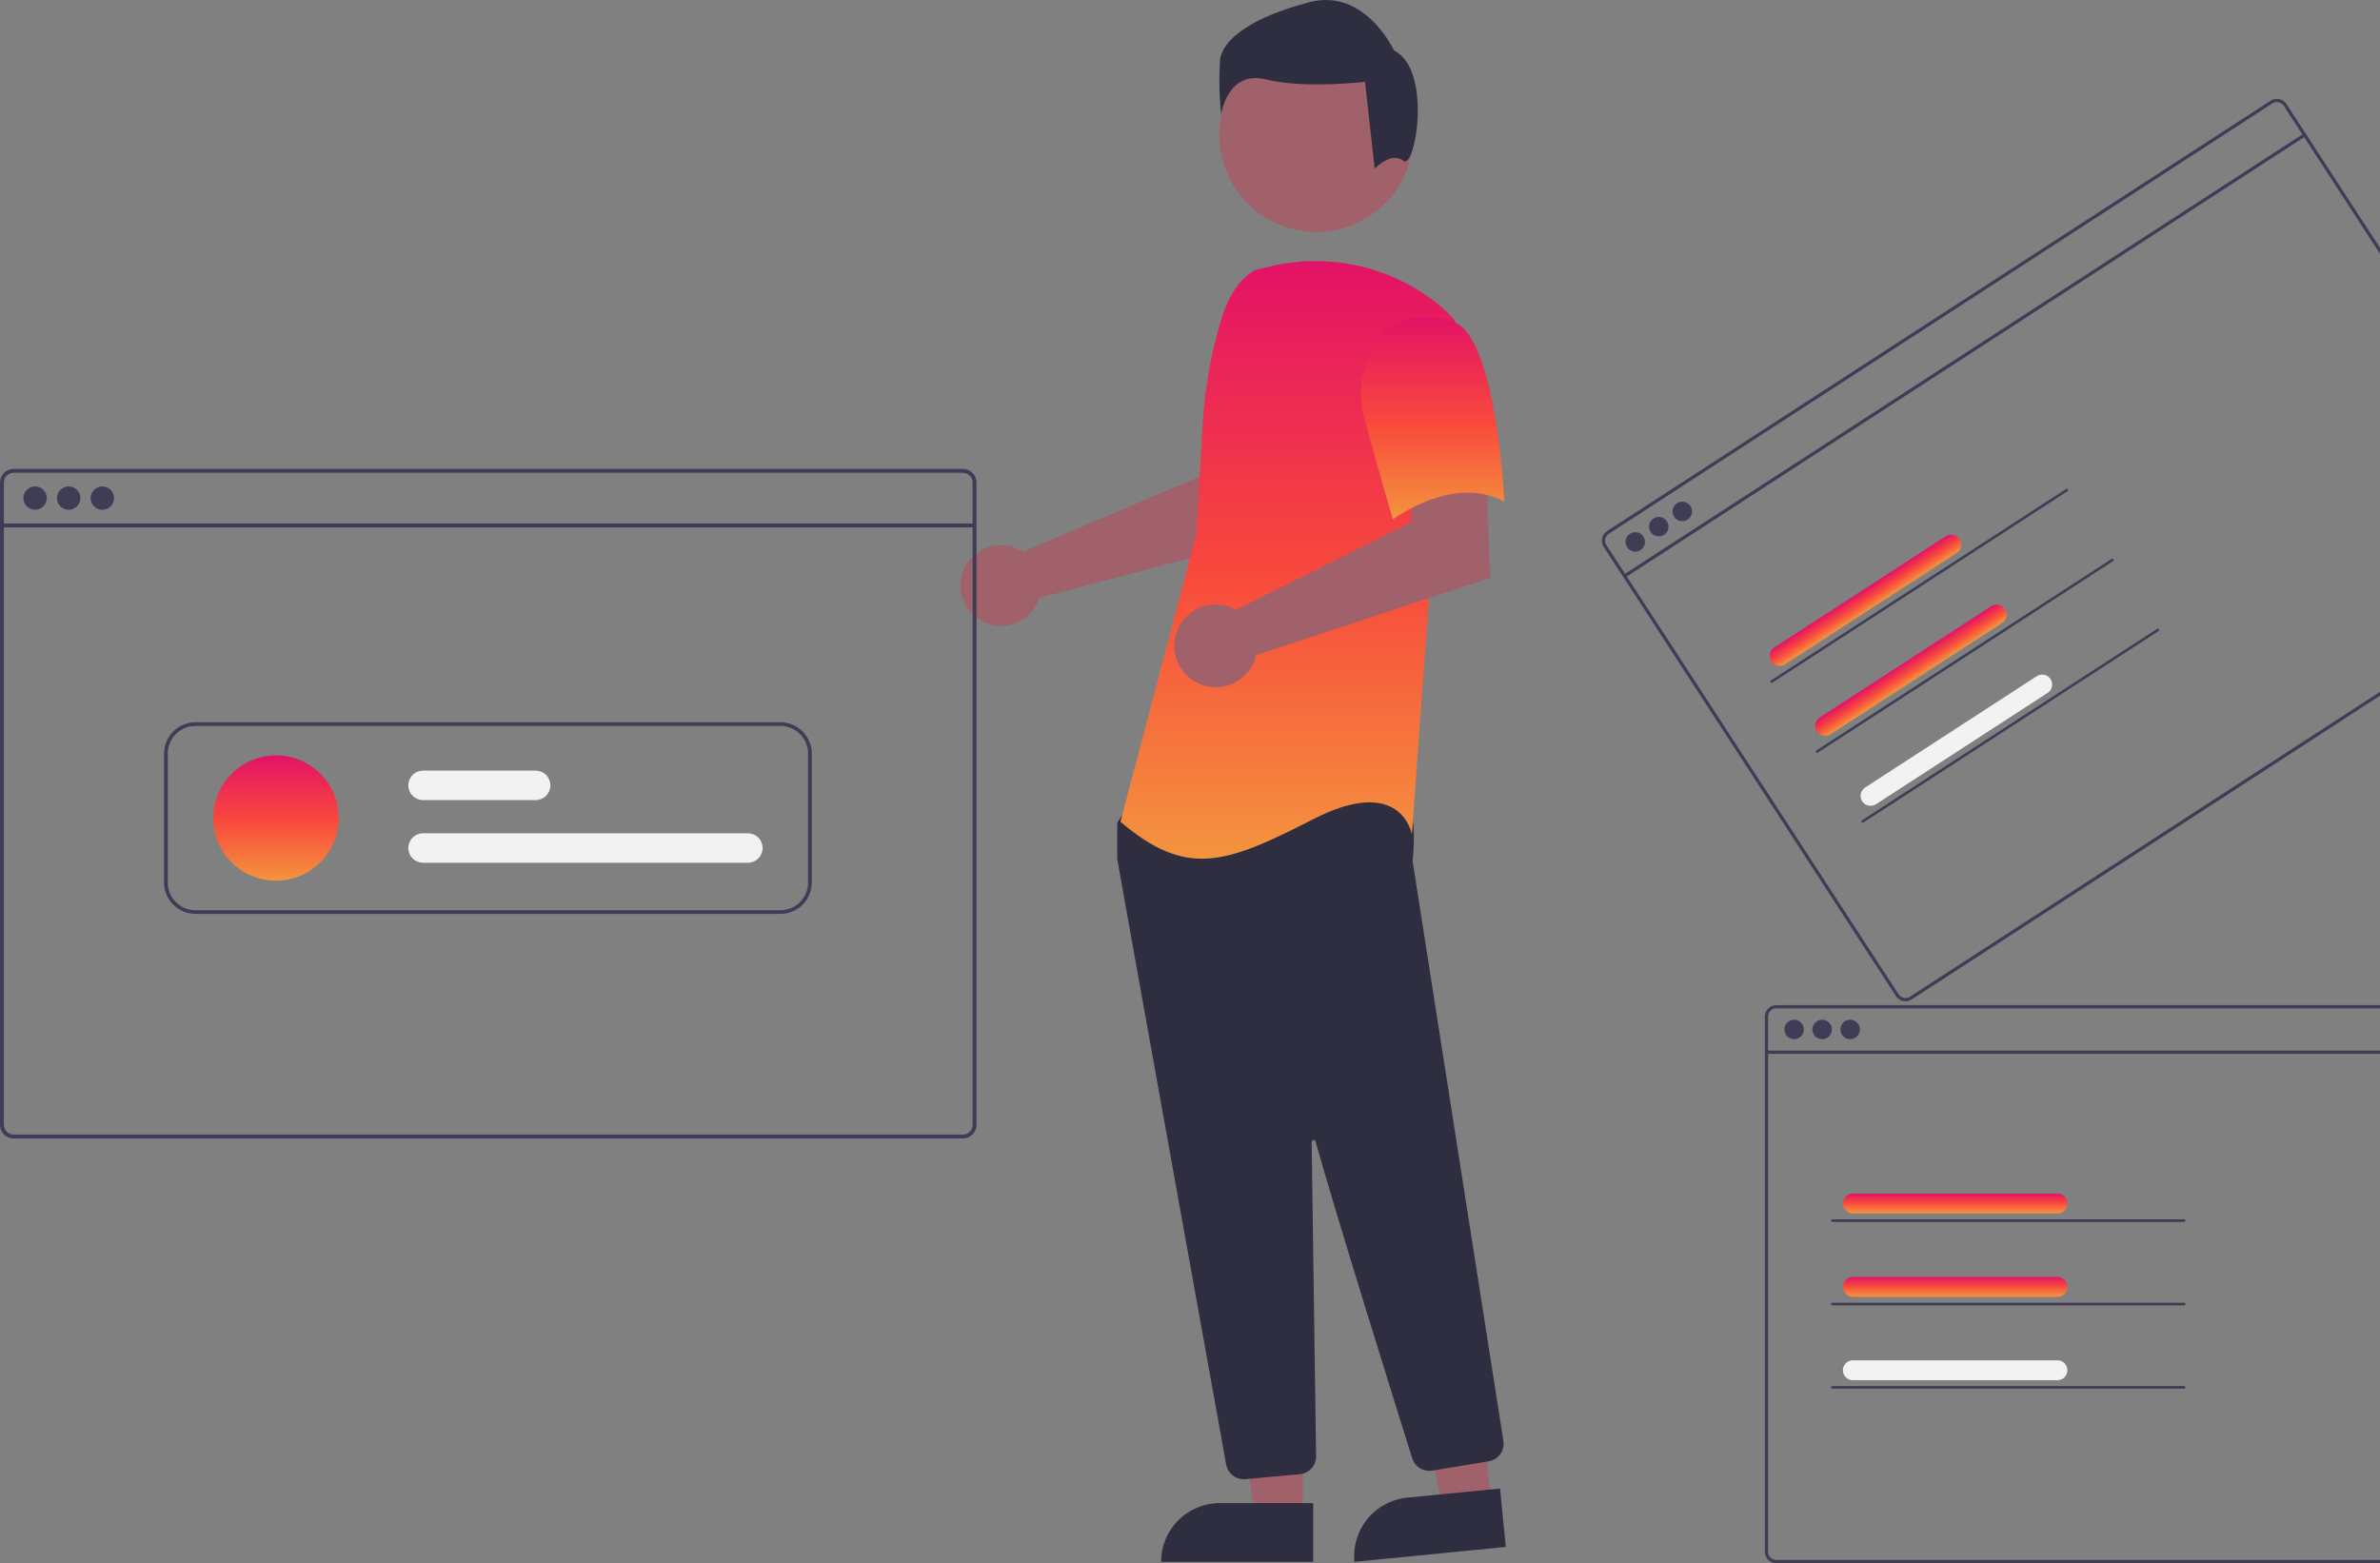<svg width="443" height="291" viewBox="0 0 443 291" fill="none" xmlns="http://www.w3.org/2000/svg">
<rect x="0" y="0" width="443" height="291" fill="#808080" stroke="none"/>
<g clip-path="url(#clip0)">
<path d="M422.651 18.733L299.116 98.87C298.645 99.176 298.316 99.655 298.199 100.204C298.083 100.752 298.189 101.324 298.494 101.795L352.899 185.434C353.206 185.904 353.686 186.234 354.235 186.35C354.784 186.467 355.357 186.361 355.828 186.056L479.363 105.919C479.62 105.753 479.837 105.533 480 105.274C480.164 105.016 480.269 104.725 480.308 104.422C480.312 104.398 480.315 104.373 480.315 104.348C480.337 104.149 480.328 103.948 480.289 103.752C480.24 103.481 480.137 103.222 479.986 102.991L425.582 19.354C425.275 18.883 424.794 18.554 424.245 18.438C423.695 18.321 423.122 18.428 422.651 18.733ZM479.48 103.322C479.641 103.57 479.725 103.859 479.722 104.154C479.719 104.414 479.65 104.669 479.523 104.896C479.404 105.105 479.236 105.283 479.034 105.413L355.498 185.55C355.162 185.768 354.753 185.843 354.361 185.76C353.968 185.677 353.625 185.441 353.406 185.106L299.001 101.466C298.783 101.13 298.707 100.721 298.79 100.329C298.874 99.938 299.109 99.595 299.445 99.376L422.98 19.24C423.317 19.021 423.726 18.945 424.119 19.029C424.512 19.112 424.855 19.347 425.075 19.683L479.48 103.322Z" fill="#3F3D56"/>
<path d="M428.814 24.852L302.215 106.984L302.545 107.491L429.144 25.359L428.814 24.852Z" fill="#3F3D56"/>
<path d="M305.368 102.403C306.209 101.857 306.447 100.735 305.901 99.895C305.355 99.055 304.23 98.816 303.39 99.361C302.549 99.907 302.311 101.029 302.857 101.869C303.403 102.709 304.528 102.948 305.368 102.403Z" fill="#3F3D56"/>
<path d="M309.745 99.563C310.585 99.018 310.824 97.895 310.277 97.055C309.731 96.215 308.607 95.976 307.766 96.522C306.926 97.067 306.687 98.19 307.233 99.029C307.78 99.869 308.904 100.108 309.745 99.563Z" fill="#3F3D56"/>
<path d="M314.121 96.724C314.962 96.179 315.2 95.056 314.654 94.216C314.108 93.376 312.983 93.137 312.143 93.683C311.302 94.228 311.063 95.351 311.61 96.191C312.156 97.031 313.28 97.269 314.121 96.724Z" fill="#3F3D56"/>
<path d="M364.228 102.923L332.218 123.689C331.805 123.945 331.308 124.03 330.834 123.924C330.36 123.818 329.945 123.531 329.681 123.124C329.416 122.716 329.321 122.222 329.417 121.746C329.513 121.27 329.793 120.851 330.195 120.578L362.205 99.812C362.617 99.556 363.114 99.472 363.589 99.578C364.063 99.683 364.477 99.971 364.742 100.378C365.007 100.785 365.101 101.28 365.005 101.756C364.909 102.231 364.63 102.651 364.228 102.923Z" fill="url(#paint0_linear)"/>
<path d="M384.854 91.426L329.895 127.081C329.841 127.116 329.776 127.128 329.713 127.115C329.65 127.102 329.595 127.064 329.559 127.01C329.524 126.956 329.512 126.89 329.526 126.828C329.539 126.765 329.577 126.71 329.631 126.675L384.589 91.02C384.643 90.985 384.709 90.972 384.772 90.986C384.835 90.999 384.89 91.037 384.925 91.091C384.96 91.145 384.972 91.21 384.959 91.273C384.946 91.336 384.908 91.391 384.854 91.426Z" fill="#3F3D56"/>
<path d="M372.697 115.945L340.688 136.711C340.275 136.967 339.778 137.051 339.304 136.945C338.829 136.84 338.415 136.552 338.15 136.145C337.885 135.738 337.791 135.243 337.887 134.767C337.983 134.292 338.262 133.872 338.665 133.6L370.674 112.834C371.087 112.578 371.584 112.493 372.058 112.599C372.533 112.705 372.947 112.992 373.212 113.399C373.477 113.807 373.571 114.301 373.475 114.777C373.379 115.253 373.1 115.672 372.697 115.945Z" fill="url(#paint1_linear)"/>
<path d="M393.322 104.448L338.364 140.103C338.31 140.138 338.244 140.15 338.181 140.137C338.118 140.123 338.063 140.085 338.028 140.031C337.993 139.978 337.981 139.912 337.994 139.849C338.008 139.786 338.046 139.731 338.099 139.696L393.058 104.041C393.112 104.006 393.178 103.994 393.241 104.007C393.304 104.021 393.359 104.059 393.394 104.112C393.429 104.166 393.441 104.232 393.428 104.295C393.414 104.358 393.376 104.413 393.322 104.448Z" fill="#3F3D56"/>
<path d="M381.166 128.965L349.156 149.731C348.743 149.987 348.246 150.072 347.772 149.966C347.297 149.86 346.883 149.573 346.619 149.166C346.354 148.758 346.259 148.264 346.355 147.788C346.451 147.312 346.731 146.893 347.133 146.62L379.143 125.854C379.555 125.598 380.052 125.514 380.527 125.62C381.001 125.725 381.415 126.013 381.68 126.42C381.945 126.827 382.039 127.322 381.943 127.798C381.847 128.273 381.568 128.693 381.166 128.965Z" fill="#F2F2F2"/>
<path d="M401.791 117.468L346.833 153.123C346.779 153.158 346.713 153.17 346.65 153.157C346.587 153.144 346.532 153.106 346.497 153.052C346.462 152.998 346.45 152.932 346.463 152.87C346.476 152.807 346.514 152.752 346.568 152.717L401.527 117.062C401.581 117.027 401.646 117.015 401.709 117.028C401.772 117.041 401.827 117.079 401.863 117.133C401.898 117.187 401.91 117.253 401.896 117.315C401.883 117.378 401.845 117.433 401.791 117.468Z" fill="#3F3D56"/>
<path d="M189.368 102.148C189.729 102.313 190.075 102.506 190.405 102.726L223.367 88.675L224.543 80.004L237.714 79.923L236.936 99.814L193.43 111.306C193.338 111.608 193.228 111.904 193.101 112.193C192.472 113.533 191.46 114.658 190.193 115.427C188.926 116.195 187.46 116.572 185.978 116.511C184.497 116.449 183.067 115.952 181.868 115.082C180.669 114.212 179.754 113.007 179.238 111.619C178.722 110.231 178.629 108.722 178.969 107.281C179.309 105.84 180.068 104.532 181.15 103.52C182.232 102.508 183.59 101.839 185.052 101.595C186.514 101.351 188.016 101.545 189.368 102.151V102.148Z" fill="#A0616A"/>
<path d="M242.504 282.383H233.494L229.208 247.675H242.505L242.504 282.383Z" fill="#A0616A"/>
<path d="M227.058 279.812H244.434V290.735H216.118C216.118 287.837 217.27 285.058 219.322 283.009C221.374 280.96 224.157 279.809 227.058 279.809V279.812Z" fill="#2F2E41"/>
<path d="M277.544 279.84L268.578 280.721L260.905 246.6L274.139 245.298L277.544 279.84Z" fill="#A0616A"/>
<path d="M261.918 278.798L279.21 277.097L280.283 287.971L252.103 290.743C251.819 287.859 252.693 284.981 254.534 282.74C256.375 280.5 259.031 279.082 261.919 278.798L261.918 278.798Z" fill="#2F2E41"/>
<path d="M245.012 43.19C254.981 43.19 263.062 35.119 263.062 25.163C263.062 15.207 254.981 7.136 245.012 7.136C235.043 7.136 226.962 15.207 226.962 25.163C226.962 35.119 235.043 43.19 245.012 43.19Z" fill="#A0616A"/>
<path d="M231.48 275.364C230.706 275.366 229.955 275.095 229.362 274.598C228.768 274.101 228.369 273.411 228.236 272.649C223.575 246.799 208.328 162.257 207.964 159.915C207.956 159.861 207.952 159.806 207.952 159.752V153.449C207.952 153.219 208.023 152.995 208.157 152.809L210.171 149.992C210.267 149.856 210.392 149.744 210.538 149.665C210.684 149.585 210.846 149.54 211.012 149.533C222.492 148.996 260.091 147.42 261.908 149.686C263.732 151.962 263.088 158.866 262.937 160.226L262.944 160.368L279.836 268.262C279.968 269.123 279.756 270.001 279.245 270.706C278.734 271.412 277.966 271.888 277.106 272.031L266.556 273.767C265.77 273.893 264.965 273.733 264.287 273.317C263.61 272.9 263.104 272.254 262.863 271.497C259.6 261.083 248.658 226.051 244.866 212.495C244.841 212.409 244.787 212.336 244.713 212.287C244.638 212.239 244.549 212.219 244.461 212.232C244.373 212.244 244.292 212.288 244.234 212.355C244.176 212.422 244.144 212.508 244.145 212.597C244.334 225.519 244.792 258.487 244.953 269.874L244.97 271.101C244.977 271.931 244.672 272.734 244.115 273.35C243.558 273.967 242.79 274.352 241.962 274.43L231.789 275.35C231.686 275.361 231.586 275.364 231.48 275.364Z" fill="#2F2E41"/>
<path d="M233.556 50.279C230.406 52.149 228.521 55.585 227.44 59.086C225.437 65.561 224.232 72.255 223.85 79.02L222.707 99.278L208.556 152.983C220.821 163.348 227.895 160.992 244.406 152.514C260.916 144.037 262.802 155.341 262.802 155.341L266.103 109.645L270.82 59.711C269.761 58.438 268.562 57.287 267.246 56.28C262.887 52.894 257.814 50.54 252.412 49.395C247.009 48.251 241.416 48.346 236.056 49.674L233.556 50.279Z" fill="url(#paint2_linear)"/>
<path d="M228.96 112.995C229.341 113.137 229.709 113.309 230.063 113.509L262.654 97.214L263.195 88.387L276.639 87.462L277.36 107.582L233.805 121.968C233.449 123.493 232.638 124.873 231.478 125.925C230.318 126.978 228.864 127.653 227.311 127.86C225.758 128.067 224.178 127.797 222.782 127.086C221.386 126.374 220.24 125.255 219.497 123.878C218.753 122.5 218.447 120.929 218.62 119.373C218.792 117.817 219.435 116.351 220.462 115.169C221.489 113.987 222.853 113.145 224.371 112.756C225.889 112.367 227.489 112.449 228.96 112.99L228.96 112.995Z" fill="#A0616A"/>
<path d="M270.585 59.937C278.603 62.763 280.016 93.387 280.016 93.387C270.582 88.205 259.262 96.685 259.262 96.685C259.262 96.685 256.904 88.676 254.073 78.312C253.219 75.397 253.117 72.313 253.776 69.348C254.436 66.382 255.836 63.632 257.846 61.352C257.846 61.352 262.565 57.109 270.585 59.937Z" fill="url(#paint3_linear)"/>
<path d="M261.196 29.931C258.947 28.134 255.879 31.399 255.879 31.399L254.08 15.229C254.08 15.229 242.836 16.574 235.638 14.78C228.441 12.985 227.317 21.294 227.317 21.294C226.946 17.938 226.871 14.555 227.092 11.186C227.542 7.143 233.389 3.1 243.734 0.405C254.079 -2.29 259.477 9.389 259.477 9.389C266.674 12.982 263.445 31.728 261.196 29.931Z" fill="#2F2E41"/>
<path d="M477.883 187.109H330.618C330.057 187.11 329.519 187.333 329.123 187.729C328.726 188.125 328.503 188.662 328.502 189.222V288.887C328.503 289.447 328.726 289.985 329.123 290.381C329.519 290.777 330.057 291 330.618 291H477.883C478.189 291 478.491 290.934 478.769 290.806C479.047 290.678 479.293 290.491 479.492 290.259C479.508 290.241 479.524 290.221 479.538 290.201C479.664 290.046 479.767 289.873 479.841 289.687C479.948 289.433 480.002 289.16 480.002 288.885V189.222C480.001 188.662 479.778 188.124 479.38 187.728C478.983 187.332 478.444 187.109 477.883 187.109ZM479.397 288.887C479.397 289.182 479.31 289.47 479.147 289.716C479.002 289.932 478.805 290.109 478.574 290.23C478.361 290.34 478.124 290.397 477.883 290.397H330.618C330.217 290.396 329.833 290.237 329.55 289.954C329.266 289.671 329.107 289.287 329.107 288.887V189.222C329.107 188.822 329.266 188.438 329.55 188.155C329.833 187.872 330.217 187.713 330.618 187.713H477.883C478.284 187.713 478.669 187.872 478.953 188.155C479.236 188.438 479.396 188.822 479.397 189.222V288.887Z" fill="#3F3D56"/>
<path d="M479.697 195.578H328.804V196.182H479.697V195.578Z" fill="#3F3D56"/>
<path d="M333.944 193.452C334.946 193.452 335.759 192.64 335.759 191.639C335.759 190.638 334.946 189.827 333.944 189.827C332.942 189.827 332.13 190.638 332.13 191.639C332.13 192.64 332.942 193.452 333.944 193.452Z" fill="#3F3D56"/>
<path d="M339.161 193.452C340.163 193.452 340.975 192.64 340.975 191.639C340.975 190.638 340.163 189.827 339.161 189.827C338.159 189.827 337.346 190.638 337.346 191.639C337.346 192.64 338.159 193.452 339.161 193.452Z" fill="#3F3D56"/>
<path d="M344.377 193.452C345.379 193.452 346.191 192.64 346.191 191.639C346.191 190.638 345.379 189.827 344.377 189.827C343.375 189.827 342.562 190.638 342.562 191.639C342.562 192.64 343.375 193.452 344.377 193.452Z" fill="#3F3D56"/>
<path d="M382.998 225.895H344.845C344.359 225.886 343.897 225.686 343.557 225.34C343.217 224.993 343.026 224.528 343.026 224.042C343.026 223.557 343.217 223.091 343.557 222.745C343.897 222.399 344.359 222.199 344.845 222.189H382.998C383.484 222.199 383.947 222.399 384.287 222.745C384.627 223.091 384.817 223.557 384.817 224.042C384.817 224.528 384.627 224.993 384.287 225.34C383.947 225.686 383.484 225.886 382.998 225.895Z" fill="url(#paint4_linear)"/>
<path d="M406.554 227.476H341.049C340.984 227.476 340.923 227.45 340.877 227.405C340.832 227.359 340.806 227.298 340.806 227.233C340.806 227.169 340.832 227.108 340.877 227.062C340.923 227.017 340.984 226.991 341.049 226.991H406.554C406.618 226.991 406.68 227.017 406.725 227.062C406.771 227.108 406.796 227.169 406.796 227.233C406.796 227.298 406.771 227.359 406.725 227.405C406.68 227.45 406.618 227.476 406.554 227.476Z" fill="#3F3D56"/>
<path d="M382.998 241.416H344.845C344.359 241.406 343.897 241.207 343.557 240.86C343.217 240.514 343.026 240.048 343.026 239.563C343.026 239.078 343.217 238.612 343.557 238.266C343.897 237.919 344.359 237.72 344.845 237.71H382.998C383.484 237.72 383.947 237.919 384.287 238.266C384.627 238.612 384.817 239.078 384.817 239.563C384.817 240.048 384.627 240.514 384.287 240.86C383.947 241.207 383.484 241.406 382.998 241.416Z" fill="url(#paint5_linear)"/>
<path d="M406.554 242.995H341.049C340.984 242.995 340.923 242.97 340.877 242.924C340.832 242.879 340.806 242.817 340.806 242.753C340.806 242.689 340.832 242.627 340.877 242.582C340.923 242.536 340.984 242.511 341.049 242.511H406.554C406.618 242.511 406.68 242.536 406.725 242.582C406.771 242.627 406.796 242.689 406.796 242.753C406.796 242.817 406.771 242.879 406.725 242.924C406.68 242.97 406.618 242.995 406.554 242.995Z" fill="#3F3D56"/>
<path d="M382.998 256.934H344.845C344.359 256.925 343.897 256.725 343.557 256.379C343.217 256.032 343.026 255.567 343.026 255.081C343.026 254.596 343.217 254.131 343.557 253.784C343.897 253.438 344.359 253.238 344.845 253.229H382.998C383.484 253.238 383.947 253.438 384.287 253.784C384.627 254.131 384.817 254.596 384.817 255.081C384.817 255.567 384.627 256.032 384.287 256.379C383.947 256.725 383.484 256.925 382.998 256.934Z" fill="#F2F2F2"/>
<path d="M406.554 258.515H341.049C340.984 258.515 340.923 258.489 340.877 258.444C340.832 258.398 340.806 258.337 340.806 258.273C340.806 258.208 340.832 258.147 340.877 258.101C340.923 258.056 340.984 258.03 341.049 258.03H406.554C406.618 258.03 406.68 258.056 406.725 258.101C406.771 258.147 406.796 258.208 406.796 258.273C406.796 258.337 406.771 258.398 406.725 258.444C406.68 258.489 406.618 258.515 406.554 258.515Z" fill="#3F3D56"/>
<path d="M179.22 87.289H2.538C1.865 87.29 1.22 87.557 0.744 88.032C0.268 88.507 0.001 89.152 0 89.824V209.397C0.001 210.069 0.268 210.714 0.744 211.189C1.22 211.665 1.865 211.932 2.538 211.932H179.22C179.587 211.932 179.949 211.853 180.282 211.699C180.616 211.546 180.911 211.322 181.15 211.043C181.17 211.021 181.188 210.998 181.205 210.973C181.357 210.788 181.481 210.581 181.572 210.359C181.7 210.055 181.765 209.728 181.764 209.397V89.824C181.764 89.491 181.698 89.161 181.57 88.853C181.442 88.545 181.254 88.266 181.018 88.03C180.781 87.795 180.501 87.608 180.193 87.481C179.884 87.354 179.553 87.289 179.22 87.289ZM181.036 209.397C181.037 209.751 180.932 210.097 180.737 210.392C180.562 210.651 180.326 210.863 180.049 211.008C179.793 211.141 179.508 211.209 179.22 211.209H2.538C2.058 211.208 1.597 211.017 1.257 210.678C0.917 210.338 0.726 209.878 0.725 209.398V89.824C0.726 89.344 0.917 88.884 1.257 88.544C1.597 88.205 2.058 88.014 2.538 88.013H179.22C179.701 88.013 180.163 88.204 180.503 88.544C180.844 88.883 181.036 89.344 181.036 89.825V209.397Z" fill="#3F3D56"/>
<path d="M181.396 97.448H0.361V98.173H181.396V97.448Z" fill="#3F3D56"/>
<path d="M6.529 94.898C7.731 94.898 8.706 93.924 8.706 92.724C8.706 91.523 7.731 90.55 6.529 90.55C5.327 90.55 4.352 91.523 4.352 92.724C4.352 93.924 5.327 94.898 6.529 94.898Z" fill="#3F3D56"/>
<path d="M12.787 94.898C13.989 94.898 14.964 93.924 14.964 92.724C14.964 91.523 13.989 90.55 12.787 90.55C11.585 90.55 10.61 91.523 10.61 92.724C10.61 93.924 11.585 94.898 12.787 94.898Z" fill="#3F3D56"/>
<path d="M19.046 94.898C20.248 94.898 21.223 93.924 21.223 92.724C21.223 91.523 20.248 90.55 19.046 90.55C17.844 90.55 16.869 91.523 16.869 92.724C16.869 93.924 17.844 94.898 19.046 94.898Z" fill="#3F3D56"/>
<path d="M139.202 160.608H78.749C78.02 160.608 77.321 160.319 76.806 159.804C76.29 159.289 76.001 158.591 76.001 157.863C76.001 157.136 76.29 156.438 76.806 155.923C77.321 155.408 78.02 155.119 78.749 155.119H139.202C139.931 155.119 140.63 155.408 141.145 155.923C141.66 156.438 141.95 157.136 141.95 157.863C141.95 158.591 141.66 159.289 141.145 159.804C140.63 160.319 139.931 160.608 139.202 160.608Z" fill="#F2F2F2"/>
<path d="M99.701 148.944H78.749C78.02 148.944 77.322 148.655 76.806 148.14C76.291 147.625 76.001 146.927 76.001 146.199C76.001 145.472 76.291 144.774 76.806 144.259C77.322 143.744 78.02 143.455 78.749 143.455H99.701C100.43 143.455 101.129 143.744 101.644 144.259C102.16 144.774 102.449 145.472 102.449 146.199C102.449 146.927 102.16 147.625 101.644 148.14C101.129 148.655 100.43 148.944 99.701 148.944Z" fill="#F2F2F2"/>
<path d="M51.368 163.951C57.818 163.951 63.046 158.729 63.046 152.288C63.046 145.846 57.818 140.624 51.368 140.624C44.918 140.624 39.69 145.846 39.69 152.288C39.69 158.729 44.918 163.951 51.368 163.951Z" fill="url(#paint6_linear)"/>
<path d="M145.261 134.45H36.378C34.83 134.452 33.345 135.067 32.251 136.16C31.156 137.254 30.54 138.736 30.538 140.282V164.295C30.54 165.841 31.156 167.323 32.251 168.416C33.345 169.509 34.829 170.125 36.377 170.127H145.261C146.809 170.125 148.293 169.509 149.387 168.416C150.482 167.323 151.098 165.841 151.1 164.295V140.28C151.098 138.734 150.482 137.252 149.387 136.159C148.293 135.066 146.809 134.451 145.261 134.448V134.45ZM150.414 164.295C150.412 165.659 149.869 166.967 148.903 167.932C147.937 168.896 146.627 169.439 145.261 169.441H36.378C35.012 169.439 33.702 168.896 32.736 167.932C31.77 166.967 31.227 165.659 31.225 164.295V140.28C31.227 138.916 31.77 137.608 32.736 136.643C33.702 135.679 35.012 135.136 36.378 135.135H145.261C146.627 135.136 147.937 135.679 148.903 136.643C149.869 137.608 150.412 138.916 150.414 140.28V164.295Z" fill="#3F3D56"/>
</g>
<defs>
<linearGradient id="paint0_linear" x1="346.2" y1="110.195" x2="348.219" y2="113.308" gradientUnits="userSpaceOnUse">
<stop stop-color="#E31266"/>
<stop offset="0.514" stop-color="#F8493C"/>
<stop offset="1" stop-color="#F4943E"/>
</linearGradient>
<linearGradient id="paint1_linear" x1="354.669" y1="123.217" x2="356.689" y2="126.33" gradientUnits="userSpaceOnUse">
<stop stop-color="#E31266"/>
<stop offset="0.514" stop-color="#F8493C"/>
<stop offset="1" stop-color="#F4943E"/>
</linearGradient>
<linearGradient id="paint2_linear" x1="239.688" y1="48.602" x2="239.688" y2="159.854" gradientUnits="userSpaceOnUse">
<stop stop-color="#E31266"/>
<stop offset="0.524" stop-color="#F8493C"/>
<stop offset="1" stop-color="#F4943E"/>
</linearGradient>
<linearGradient id="paint3_linear" x1="266.682" y1="58.965" x2="266.682" y2="96.685" gradientUnits="userSpaceOnUse">
<stop stop-color="#E31266"/>
<stop offset="0.524" stop-color="#F8493C"/>
<stop offset="1" stop-color="#F4943E"/>
</linearGradient>
<linearGradient id="paint4_linear" x1="363.922" y1="222.189" x2="363.922" y2="225.895" gradientUnits="userSpaceOnUse">
<stop stop-color="#E31266"/>
<stop offset="0.467" stop-color="#F8493C"/>
<stop offset="1" stop-color="#F4943E"/>
</linearGradient>
<linearGradient id="paint5_linear" x1="363.922" y1="237.71" x2="363.922" y2="241.416" gradientUnits="userSpaceOnUse">
<stop stop-color="#E31266"/>
<stop offset="0.467" stop-color="#F8493C"/>
<stop offset="1" stop-color="#F4943E"/>
</linearGradient>
<linearGradient id="paint6_linear" x1="51.368" y1="140.624" x2="51.368" y2="163.951" gradientUnits="userSpaceOnUse">
<stop stop-color="#E31266"/>
<stop offset="0.524" stop-color="#F8493C"/>
<stop offset="1" stop-color="#F4943E"/>
</linearGradient>
<clipPath id="clip0">
<rect width="480" height="291" fill="white"/>
</clipPath>
</defs>
</svg>
